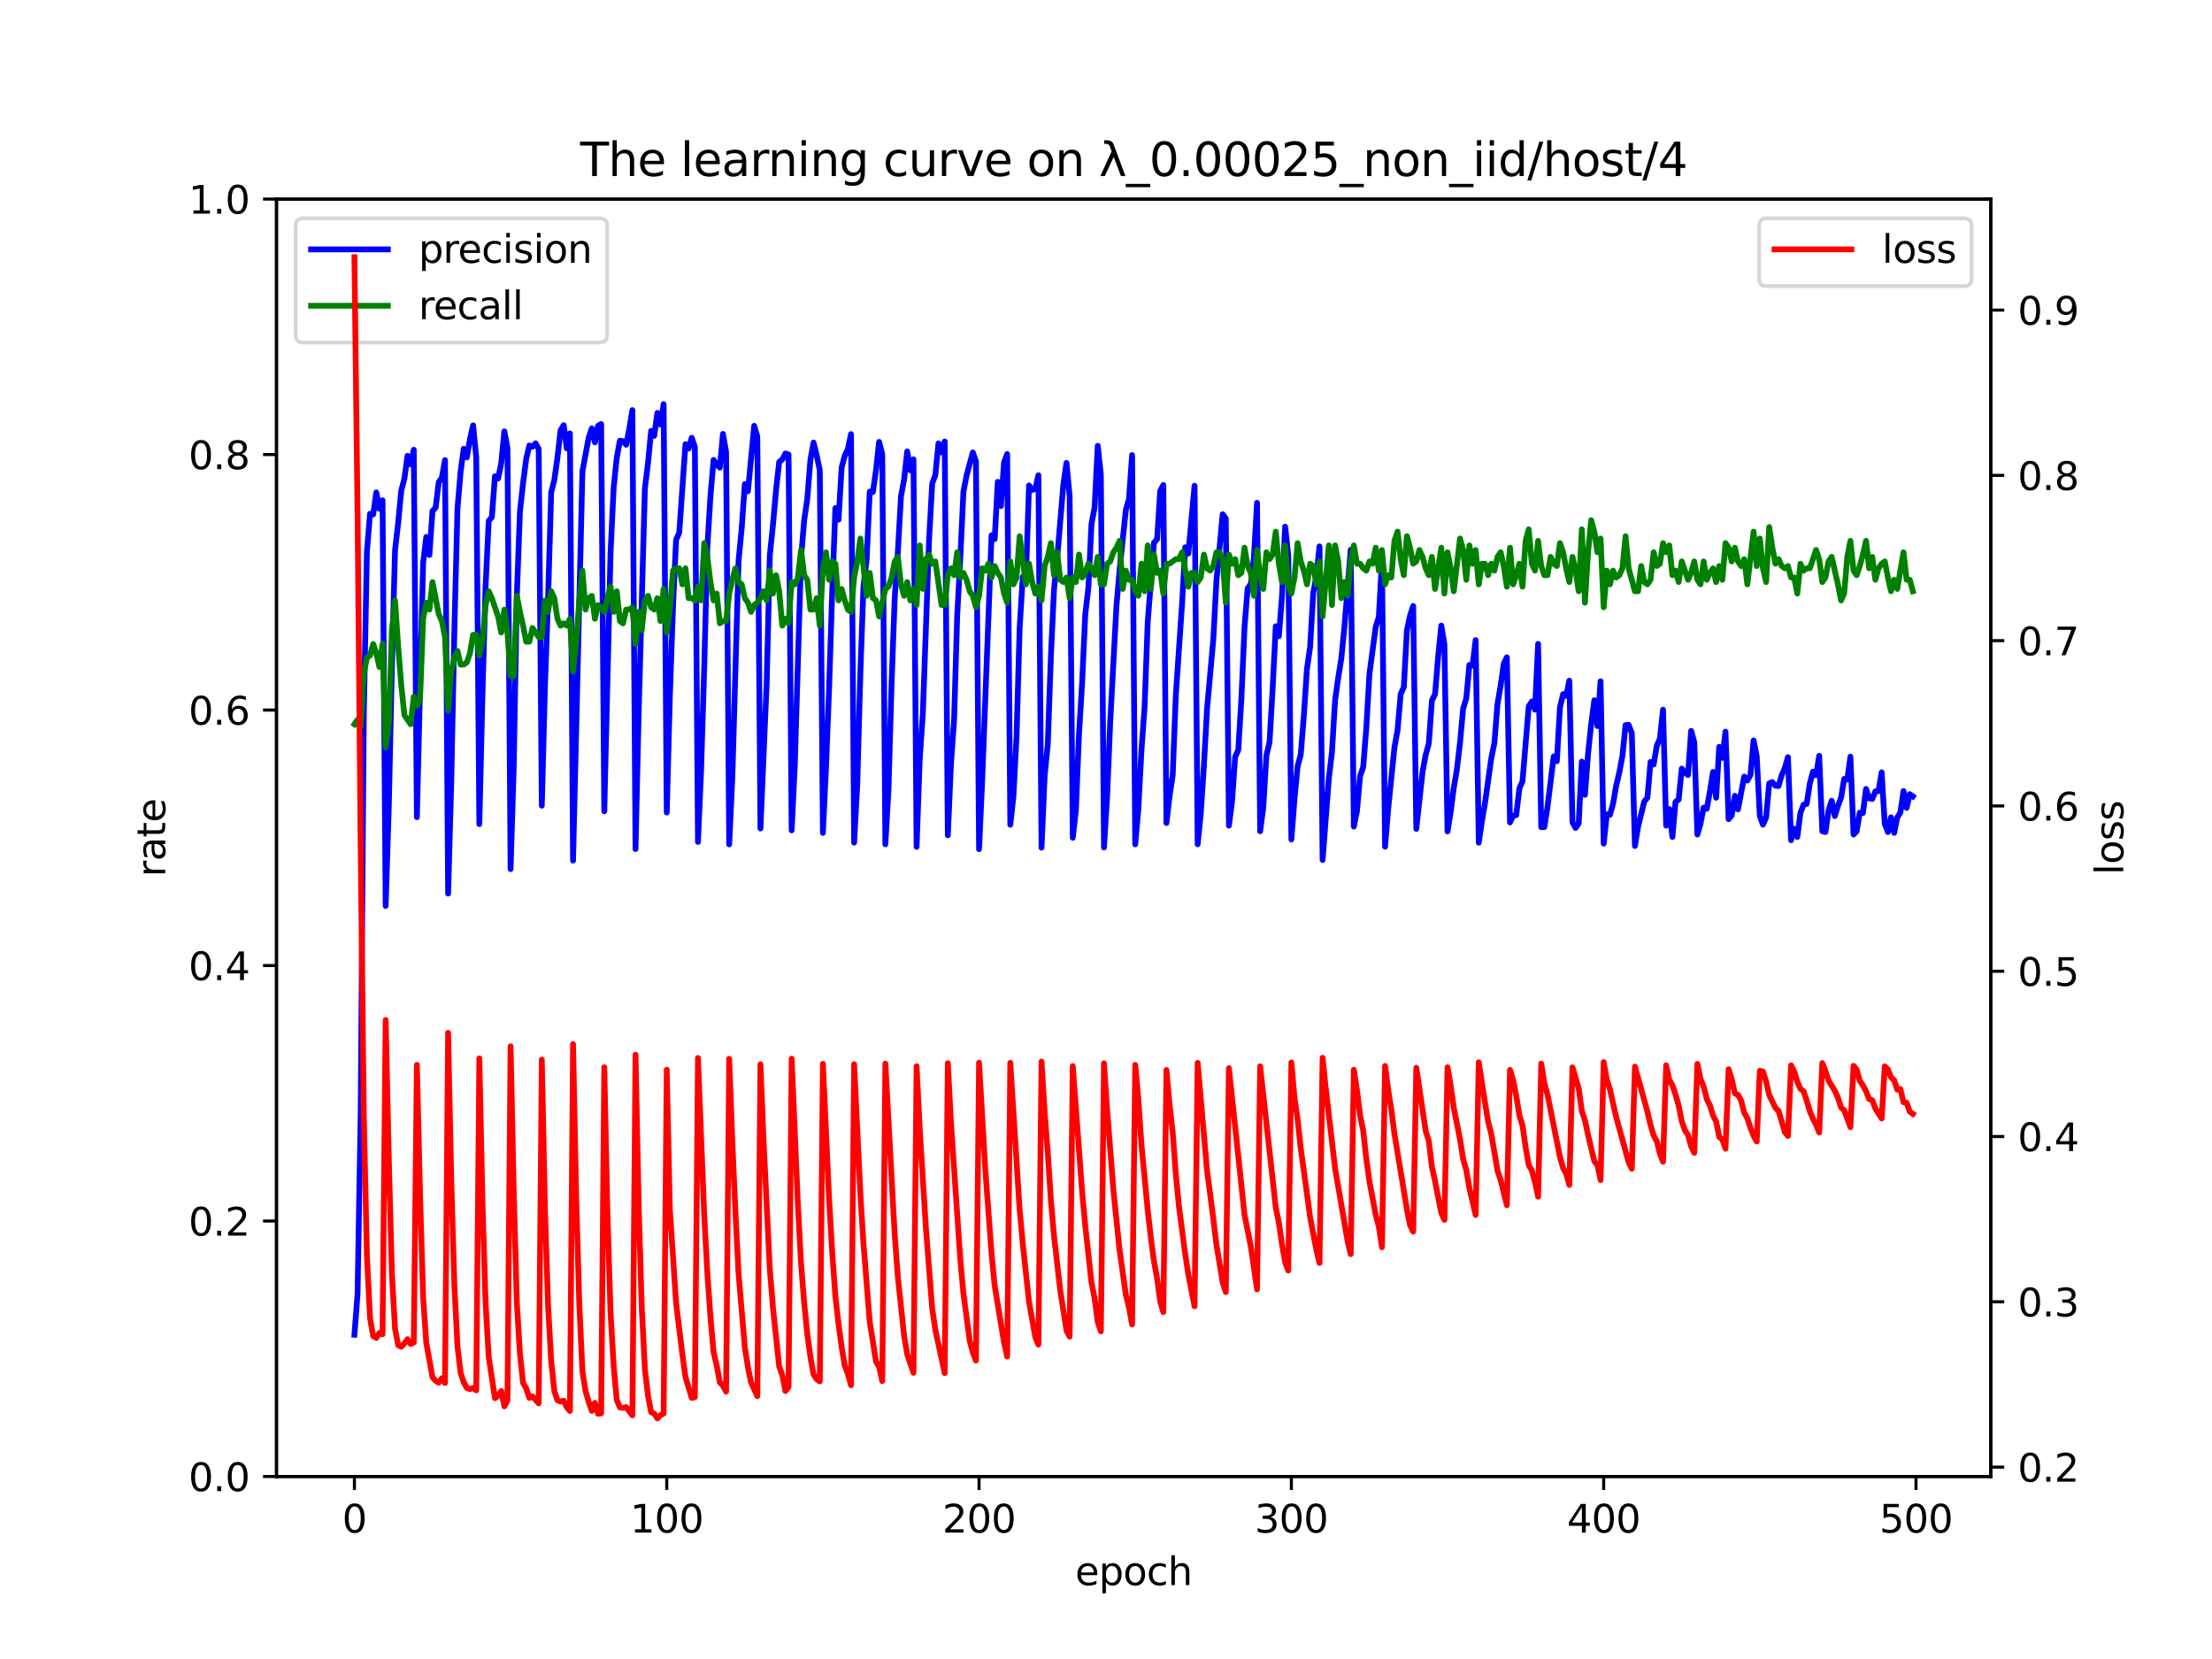 <?xml version="1.0" encoding="utf-8" standalone="no"?>
<!DOCTYPE svg PUBLIC "-//W3C//DTD SVG 1.1//EN"
  "http://www.w3.org/Graphics/SVG/1.1/DTD/svg11.dtd">
<svg xmlns:xlink="http://www.w3.org/1999/xlink" width="576pt" height="432pt" viewBox="0 0 576 432" xmlns="http://www.w3.org/2000/svg" version="1.1">
 <defs>
  <style type="text/css">*{stroke-linejoin: round; stroke-linecap: butt}</style>
 </defs>
 <g id="figure_1">
  <g id="patch_1">
   <path d="M 0 432 
L 576 432 
L 576 0 
L 0 0 
z
" style="fill: #ffffff"/>
  </g>
  <g id="axes_1">
   <g id="patch_2">
    <path d="M 72 384.48 
L 518.4 384.48 
L 518.4 51.84 
L 72 51.84 
z
" style="fill: #ffffff"/>
   </g>
   <g id="matplotlib.axis_1">
    <g id="xtick_1">
     <g id="line2d_1">
      <defs>
       <path id="mb868e73737" d="M 0 0 
L 0 3.5 
" style="stroke: #000000; stroke-width: 0.8"/>
      </defs>
      <g>
       <use xlink:href="#mb868e73737" x="92.291" y="384.48" style="stroke: #000000; stroke-width: 0.8"/>
      </g>
     </g>
     <g id="text_1">
      <!-- 0 -->
      <g transform="translate(89.11 399.078) scale(0.1 -0.1)">
       <defs>
        <path id="DejaVuSans-30" d="M 2034 4250 
Q 1547 4250 1301 3770 
Q 1056 3291 1056 2328 
Q 1056 1369 1301 889 
Q 1547 409 2034 409 
Q 2525 409 2770 889 
Q 3016 1369 3016 2328 
Q 3016 3291 2770 3770 
Q 2525 4250 2034 4250 
z
M 2034 4750 
Q 2819 4750 3233 4129 
Q 3647 3509 3647 2328 
Q 3647 1150 3233 529 
Q 2819 -91 2034 -91 
Q 1250 -91 836 529 
Q 422 1150 422 2328 
Q 422 3509 836 4129 
Q 1250 4750 2034 4750 
z
" transform="scale(0.016)"/>
       </defs>
       <use xlink:href="#DejaVuSans-30"/>
      </g>
     </g>
    </g>
    <g id="xtick_2">
     <g id="line2d_2">
      <g>
       <use xlink:href="#mb868e73737" x="173.617" y="384.48" style="stroke: #000000; stroke-width: 0.8"/>
      </g>
     </g>
     <g id="text_2">
      <!-- 100 -->
      <g transform="translate(164.073 399.078) scale(0.1 -0.1)">
       <defs>
        <path id="DejaVuSans-31" d="M 794 531 
L 1825 531 
L 1825 4091 
L 703 3866 
L 703 4441 
L 1819 4666 
L 2450 4666 
L 2450 531 
L 3481 531 
L 3481 0 
L 794 0 
L 794 531 
z
" transform="scale(0.016)"/>
       </defs>
       <use xlink:href="#DejaVuSans-31"/>
       <use xlink:href="#DejaVuSans-30" x="63.623"/>
       <use xlink:href="#DejaVuSans-30" x="127.246"/>
      </g>
     </g>
    </g>
    <g id="xtick_3">
     <g id="line2d_3">
      <g>
       <use xlink:href="#mb868e73737" x="254.943" y="384.48" style="stroke: #000000; stroke-width: 0.8"/>
      </g>
     </g>
     <g id="text_3">
      <!-- 200 -->
      <g transform="translate(245.4 399.078) scale(0.1 -0.1)">
       <defs>
        <path id="DejaVuSans-32" d="M 1228 531 
L 3431 531 
L 3431 0 
L 469 0 
L 469 531 
Q 828 903 1448 1529 
Q 2069 2156 2228 2338 
Q 2531 2678 2651 2914 
Q 2772 3150 2772 3378 
Q 2772 3750 2511 3984 
Q 2250 4219 1831 4219 
Q 1534 4219 1204 4116 
Q 875 4013 500 3803 
L 500 4441 
Q 881 4594 1212 4672 
Q 1544 4750 1819 4750 
Q 2544 4750 2975 4387 
Q 3406 4025 3406 3419 
Q 3406 3131 3298 2873 
Q 3191 2616 2906 2266 
Q 2828 2175 2409 1742 
Q 1991 1309 1228 531 
z
" transform="scale(0.016)"/>
       </defs>
       <use xlink:href="#DejaVuSans-32"/>
       <use xlink:href="#DejaVuSans-30" x="63.623"/>
       <use xlink:href="#DejaVuSans-30" x="127.246"/>
      </g>
     </g>
    </g>
    <g id="xtick_4">
     <g id="line2d_4">
      <g>
       <use xlink:href="#mb868e73737" x="336.27" y="384.48" style="stroke: #000000; stroke-width: 0.8"/>
      </g>
     </g>
     <g id="text_4">
      <!-- 300 -->
      <g transform="translate(326.726 399.078) scale(0.1 -0.1)">
       <defs>
        <path id="DejaVuSans-33" d="M 2597 2516 
Q 3050 2419 3304 2112 
Q 3559 1806 3559 1356 
Q 3559 666 3084 287 
Q 2609 -91 1734 -91 
Q 1441 -91 1130 -33 
Q 819 25 488 141 
L 488 750 
Q 750 597 1062 519 
Q 1375 441 1716 441 
Q 2309 441 2620 675 
Q 2931 909 2931 1356 
Q 2931 1769 2642 2001 
Q 2353 2234 1838 2234 
L 1294 2234 
L 1294 2753 
L 1863 2753 
Q 2328 2753 2575 2939 
Q 2822 3125 2822 3475 
Q 2822 3834 2567 4026 
Q 2313 4219 1838 4219 
Q 1578 4219 1281 4162 
Q 984 4106 628 3988 
L 628 4550 
Q 988 4650 1302 4700 
Q 1616 4750 1894 4750 
Q 2613 4750 3031 4423 
Q 3450 4097 3450 3541 
Q 3450 3153 3228 2886 
Q 3006 2619 2597 2516 
z
" transform="scale(0.016)"/>
       </defs>
       <use xlink:href="#DejaVuSans-33"/>
       <use xlink:href="#DejaVuSans-30" x="63.623"/>
       <use xlink:href="#DejaVuSans-30" x="127.246"/>
      </g>
     </g>
    </g>
    <g id="xtick_5">
     <g id="line2d_5">
      <g>
       <use xlink:href="#mb868e73737" x="417.596" y="384.48" style="stroke: #000000; stroke-width: 0.8"/>
      </g>
     </g>
     <g id="text_5">
      <!-- 400 -->
      <g transform="translate(408.052 399.078) scale(0.1 -0.1)">
       <defs>
        <path id="DejaVuSans-34" d="M 2419 4116 
L 825 1625 
L 2419 1625 
L 2419 4116 
z
M 2253 4666 
L 3047 4666 
L 3047 1625 
L 3713 1625 
L 3713 1100 
L 3047 1100 
L 3047 0 
L 2419 0 
L 2419 1100 
L 313 1100 
L 313 1709 
L 2253 4666 
z
" transform="scale(0.016)"/>
       </defs>
       <use xlink:href="#DejaVuSans-34"/>
       <use xlink:href="#DejaVuSans-30" x="63.623"/>
       <use xlink:href="#DejaVuSans-30" x="127.246"/>
      </g>
     </g>
    </g>
    <g id="xtick_6">
     <g id="line2d_6">
      <g>
       <use xlink:href="#mb868e73737" x="498.922" y="384.48" style="stroke: #000000; stroke-width: 0.8"/>
      </g>
     </g>
     <g id="text_6">
      <!-- 500 -->
      <g transform="translate(489.379 399.078) scale(0.1 -0.1)">
       <defs>
        <path id="DejaVuSans-35" d="M 691 4666 
L 3169 4666 
L 3169 4134 
L 1269 4134 
L 1269 2991 
Q 1406 3038 1543 3061 
Q 1681 3084 1819 3084 
Q 2600 3084 3056 2656 
Q 3513 2228 3513 1497 
Q 3513 744 3044 326 
Q 2575 -91 1722 -91 
Q 1428 -91 1123 -41 
Q 819 9 494 109 
L 494 744 
Q 775 591 1075 516 
Q 1375 441 1709 441 
Q 2250 441 2565 725 
Q 2881 1009 2881 1497 
Q 2881 1984 2565 2268 
Q 2250 2553 1709 2553 
Q 1456 2553 1204 2497 
Q 953 2441 691 2322 
L 691 4666 
z
" transform="scale(0.016)"/>
       </defs>
       <use xlink:href="#DejaVuSans-35"/>
       <use xlink:href="#DejaVuSans-30" x="63.623"/>
       <use xlink:href="#DejaVuSans-30" x="127.246"/>
      </g>
     </g>
    </g>
    <g id="text_7">
     <!-- epoch -->
     <g transform="translate(279.972 412.757) scale(0.1 -0.1)">
      <defs>
       <path id="DejaVuSans-65" d="M 3597 1894 
L 3597 1613 
L 953 1613 
Q 991 1019 1311 708 
Q 1631 397 2203 397 
Q 2534 397 2845 478 
Q 3156 559 3463 722 
L 3463 178 
Q 3153 47 2828 -22 
Q 2503 -91 2169 -91 
Q 1331 -91 842 396 
Q 353 884 353 1716 
Q 353 2575 817 3079 
Q 1281 3584 2069 3584 
Q 2775 3584 3186 3129 
Q 3597 2675 3597 1894 
z
M 3022 2063 
Q 3016 2534 2758 2815 
Q 2500 3097 2075 3097 
Q 1594 3097 1305 2825 
Q 1016 2553 972 2059 
L 3022 2063 
z
" transform="scale(0.016)"/>
       <path id="DejaVuSans-70" d="M 1159 525 
L 1159 -1331 
L 581 -1331 
L 581 3500 
L 1159 3500 
L 1159 2969 
Q 1341 3281 1617 3432 
Q 1894 3584 2278 3584 
Q 2916 3584 3314 3078 
Q 3713 2572 3713 1747 
Q 3713 922 3314 415 
Q 2916 -91 2278 -91 
Q 1894 -91 1617 61 
Q 1341 213 1159 525 
z
M 3116 1747 
Q 3116 2381 2855 2742 
Q 2594 3103 2138 3103 
Q 1681 3103 1420 2742 
Q 1159 2381 1159 1747 
Q 1159 1113 1420 752 
Q 1681 391 2138 391 
Q 2594 391 2855 752 
Q 3116 1113 3116 1747 
z
" transform="scale(0.016)"/>
       <path id="DejaVuSans-6f" d="M 1959 3097 
Q 1497 3097 1228 2736 
Q 959 2375 959 1747 
Q 959 1119 1226 758 
Q 1494 397 1959 397 
Q 2419 397 2687 759 
Q 2956 1122 2956 1747 
Q 2956 2369 2687 2733 
Q 2419 3097 1959 3097 
z
M 1959 3584 
Q 2709 3584 3137 3096 
Q 3566 2609 3566 1747 
Q 3566 888 3137 398 
Q 2709 -91 1959 -91 
Q 1206 -91 779 398 
Q 353 888 353 1747 
Q 353 2609 779 3096 
Q 1206 3584 1959 3584 
z
" transform="scale(0.016)"/>
       <path id="DejaVuSans-63" d="M 3122 3366 
L 3122 2828 
Q 2878 2963 2633 3030 
Q 2388 3097 2138 3097 
Q 1578 3097 1268 2742 
Q 959 2388 959 1747 
Q 959 1106 1268 751 
Q 1578 397 2138 397 
Q 2388 397 2633 464 
Q 2878 531 3122 666 
L 3122 134 
Q 2881 22 2623 -34 
Q 2366 -91 2075 -91 
Q 1284 -91 818 406 
Q 353 903 353 1747 
Q 353 2603 823 3093 
Q 1294 3584 2113 3584 
Q 2378 3584 2631 3529 
Q 2884 3475 3122 3366 
z
" transform="scale(0.016)"/>
       <path id="DejaVuSans-68" d="M 3513 2113 
L 3513 0 
L 2938 0 
L 2938 2094 
Q 2938 2591 2744 2837 
Q 2550 3084 2163 3084 
Q 1697 3084 1428 2787 
Q 1159 2491 1159 1978 
L 1159 0 
L 581 0 
L 581 4863 
L 1159 4863 
L 1159 2956 
Q 1366 3272 1645 3428 
Q 1925 3584 2291 3584 
Q 2894 3584 3203 3211 
Q 3513 2838 3513 2113 
z
" transform="scale(0.016)"/>
      </defs>
      <use xlink:href="#DejaVuSans-65"/>
      <use xlink:href="#DejaVuSans-70" x="61.523"/>
      <use xlink:href="#DejaVuSans-6f" x="125"/>
      <use xlink:href="#DejaVuSans-63" x="186.182"/>
      <use xlink:href="#DejaVuSans-68" x="241.162"/>
     </g>
    </g>
   </g>
   <g id="matplotlib.axis_2">
    <g id="ytick_1">
     <g id="line2d_7">
      <defs>
       <path id="m3ec5d44d5d" d="M 0 0 
L -3.5 0 
" style="stroke: #000000; stroke-width: 0.8"/>
      </defs>
      <g>
       <use xlink:href="#m3ec5d44d5d" x="72" y="384.48" style="stroke: #000000; stroke-width: 0.8"/>
      </g>
     </g>
     <g id="text_8">
      <!-- 0.0 -->
      <g transform="translate(49.097 388.279) scale(0.1 -0.1)">
       <defs>
        <path id="DejaVuSans-2e" d="M 684 794 
L 1344 794 
L 1344 0 
L 684 0 
L 684 794 
z
" transform="scale(0.016)"/>
       </defs>
       <use xlink:href="#DejaVuSans-30"/>
       <use xlink:href="#DejaVuSans-2e" x="63.623"/>
       <use xlink:href="#DejaVuSans-30" x="95.41"/>
      </g>
     </g>
    </g>
    <g id="ytick_2">
     <g id="line2d_8">
      <g>
       <use xlink:href="#m3ec5d44d5d" x="72" y="317.952" style="stroke: #000000; stroke-width: 0.8"/>
      </g>
     </g>
     <g id="text_9">
      <!-- 0.2 -->
      <g transform="translate(49.097 321.751) scale(0.1 -0.1)">
       <use xlink:href="#DejaVuSans-30"/>
       <use xlink:href="#DejaVuSans-2e" x="63.623"/>
       <use xlink:href="#DejaVuSans-32" x="95.41"/>
      </g>
     </g>
    </g>
    <g id="ytick_3">
     <g id="line2d_9">
      <g>
       <use xlink:href="#m3ec5d44d5d" x="72" y="251.424" style="stroke: #000000; stroke-width: 0.8"/>
      </g>
     </g>
     <g id="text_10">
      <!-- 0.4 -->
      <g transform="translate(49.097 255.223) scale(0.1 -0.1)">
       <use xlink:href="#DejaVuSans-30"/>
       <use xlink:href="#DejaVuSans-2e" x="63.623"/>
       <use xlink:href="#DejaVuSans-34" x="95.41"/>
      </g>
     </g>
    </g>
    <g id="ytick_4">
     <g id="line2d_10">
      <g>
       <use xlink:href="#m3ec5d44d5d" x="72" y="184.896" style="stroke: #000000; stroke-width: 0.8"/>
      </g>
     </g>
     <g id="text_11">
      <!-- 0.6 -->
      <g transform="translate(49.097 188.695) scale(0.1 -0.1)">
       <defs>
        <path id="DejaVuSans-36" d="M 2113 2584 
Q 1688 2584 1439 2293 
Q 1191 2003 1191 1497 
Q 1191 994 1439 701 
Q 1688 409 2113 409 
Q 2538 409 2786 701 
Q 3034 994 3034 1497 
Q 3034 2003 2786 2293 
Q 2538 2584 2113 2584 
z
M 3366 4563 
L 3366 3988 
Q 3128 4100 2886 4159 
Q 2644 4219 2406 4219 
Q 1781 4219 1451 3797 
Q 1122 3375 1075 2522 
Q 1259 2794 1537 2939 
Q 1816 3084 2150 3084 
Q 2853 3084 3261 2657 
Q 3669 2231 3669 1497 
Q 3669 778 3244 343 
Q 2819 -91 2113 -91 
Q 1303 -91 875 529 
Q 447 1150 447 2328 
Q 447 3434 972 4092 
Q 1497 4750 2381 4750 
Q 2619 4750 2861 4703 
Q 3103 4656 3366 4563 
z
" transform="scale(0.016)"/>
       </defs>
       <use xlink:href="#DejaVuSans-30"/>
       <use xlink:href="#DejaVuSans-2e" x="63.623"/>
       <use xlink:href="#DejaVuSans-36" x="95.41"/>
      </g>
     </g>
    </g>
    <g id="ytick_5">
     <g id="line2d_11">
      <g>
       <use xlink:href="#m3ec5d44d5d" x="72" y="118.368" style="stroke: #000000; stroke-width: 0.8"/>
      </g>
     </g>
     <g id="text_12">
      <!-- 0.8 -->
      <g transform="translate(49.097 122.167) scale(0.1 -0.1)">
       <defs>
        <path id="DejaVuSans-38" d="M 2034 2216 
Q 1584 2216 1326 1975 
Q 1069 1734 1069 1313 
Q 1069 891 1326 650 
Q 1584 409 2034 409 
Q 2484 409 2743 651 
Q 3003 894 3003 1313 
Q 3003 1734 2745 1975 
Q 2488 2216 2034 2216 
z
M 1403 2484 
Q 997 2584 770 2862 
Q 544 3141 544 3541 
Q 544 4100 942 4425 
Q 1341 4750 2034 4750 
Q 2731 4750 3128 4425 
Q 3525 4100 3525 3541 
Q 3525 3141 3298 2862 
Q 3072 2584 2669 2484 
Q 3125 2378 3379 2068 
Q 3634 1759 3634 1313 
Q 3634 634 3220 271 
Q 2806 -91 2034 -91 
Q 1263 -91 848 271 
Q 434 634 434 1313 
Q 434 1759 690 2068 
Q 947 2378 1403 2484 
z
M 1172 3481 
Q 1172 3119 1398 2916 
Q 1625 2713 2034 2713 
Q 2441 2713 2670 2916 
Q 2900 3119 2900 3481 
Q 2900 3844 2670 4047 
Q 2441 4250 2034 4250 
Q 1625 4250 1398 4047 
Q 1172 3844 1172 3481 
z
" transform="scale(0.016)"/>
       </defs>
       <use xlink:href="#DejaVuSans-30"/>
       <use xlink:href="#DejaVuSans-2e" x="63.623"/>
       <use xlink:href="#DejaVuSans-38" x="95.41"/>
      </g>
     </g>
    </g>
    <g id="ytick_6">
     <g id="line2d_12">
      <g>
       <use xlink:href="#m3ec5d44d5d" x="72" y="51.84" style="stroke: #000000; stroke-width: 0.8"/>
      </g>
     </g>
     <g id="text_13">
      <!-- 1.0 -->
      <g transform="translate(49.097 55.639) scale(0.1 -0.1)">
       <use xlink:href="#DejaVuSans-31"/>
       <use xlink:href="#DejaVuSans-2e" x="63.623"/>
       <use xlink:href="#DejaVuSans-30" x="95.41"/>
      </g>
     </g>
    </g>
    <g id="text_14">
     <!-- rate -->
     <g transform="translate(43.017 228.316) rotate(-90) scale(0.1 -0.1)">
      <defs>
       <path id="DejaVuSans-72" d="M 2631 2963 
Q 2534 3019 2420 3045 
Q 2306 3072 2169 3072 
Q 1681 3072 1420 2755 
Q 1159 2438 1159 1844 
L 1159 0 
L 581 0 
L 581 3500 
L 1159 3500 
L 1159 2956 
Q 1341 3275 1631 3429 
Q 1922 3584 2338 3584 
Q 2397 3584 2469 3576 
Q 2541 3569 2628 3553 
L 2631 2963 
z
" transform="scale(0.016)"/>
       <path id="DejaVuSans-61" d="M 2194 1759 
Q 1497 1759 1228 1600 
Q 959 1441 959 1056 
Q 959 750 1161 570 
Q 1363 391 1709 391 
Q 2188 391 2477 730 
Q 2766 1069 2766 1631 
L 2766 1759 
L 2194 1759 
z
M 3341 1997 
L 3341 0 
L 2766 0 
L 2766 531 
Q 2569 213 2275 61 
Q 1981 -91 1556 -91 
Q 1019 -91 701 211 
Q 384 513 384 1019 
Q 384 1609 779 1909 
Q 1175 2209 1959 2209 
L 2766 2209 
L 2766 2266 
Q 2766 2663 2505 2880 
Q 2244 3097 1772 3097 
Q 1472 3097 1187 3025 
Q 903 2953 641 2809 
L 641 3341 
Q 956 3463 1253 3523 
Q 1550 3584 1831 3584 
Q 2591 3584 2966 3190 
Q 3341 2797 3341 1997 
z
" transform="scale(0.016)"/>
       <path id="DejaVuSans-74" d="M 1172 4494 
L 1172 3500 
L 2356 3500 
L 2356 3053 
L 1172 3053 
L 1172 1153 
Q 1172 725 1289 603 
Q 1406 481 1766 481 
L 2356 481 
L 2356 0 
L 1766 0 
Q 1100 0 847 248 
Q 594 497 594 1153 
L 594 3053 
L 172 3053 
L 172 3500 
L 594 3500 
L 594 4494 
L 1172 4494 
z
" transform="scale(0.016)"/>
      </defs>
      <use xlink:href="#DejaVuSans-72"/>
      <use xlink:href="#DejaVuSans-61" x="41.113"/>
      <use xlink:href="#DejaVuSans-74" x="102.393"/>
      <use xlink:href="#DejaVuSans-65" x="141.602"/>
     </g>
    </g>
   </g>
   <g id="line2d_13">
    <path d="M 92.291 347.558 
L 93.104 337.022 
L 93.917 290.141 
L 94.731 186.143 
L 95.544 143.603 
L 96.357 133.774 
L 97.17 133.965 
L 97.984 128.219 
L 98.797 132.502 
L 99.61 130.273 
L 100.424 235.913 
L 101.237 210.189 
L 102.05 173.579 
L 102.863 143.363 
L 103.677 136.2 
L 104.49 127.744 
L 105.303 124.629 
L 106.116 118.69 
L 106.93 120.939 
L 107.743 117.11 
L 108.556 212.795 
L 110.183 146.607 
L 110.996 139.816 
L 111.809 144.522 
L 112.622 133.066 
L 113.436 132.201 
L 114.249 125.53 
L 115.062 124.365 
L 115.876 119.814 
L 116.689 232.702 
L 117.502 203.742 
L 118.315 164.16 
L 119.129 132.374 
L 119.942 122.803 
L 120.755 116.856 
L 121.568 119.116 
L 122.382 114.304 
L 123.195 110.761 
L 124.008 119.091 
L 124.821 214.601 
L 125.635 180.64 
L 126.448 152.548 
L 127.261 135.645 
L 128.074 134.674 
L 128.888 124.004 
L 129.701 124.605 
L 130.514 120.662 
L 131.328 112.32 
L 132.141 116.621 
L 132.954 226.317 
L 133.767 199.915 
L 134.581 155.155 
L 135.394 133.167 
L 136.207 125.76 
L 137.02 119.533 
L 137.834 116.008 
L 138.647 116.339 
L 139.46 115.444 
L 140.273 116.906 
L 141.087 209.808 
L 141.9 178.868 
L 142.713 156.055 
L 143.526 128.195 
L 144.34 125.007 
L 145.153 119.219 
L 145.966 112.053 
L 146.78 110.714 
L 147.593 116.781 
L 148.406 112.848 
L 149.219 224.1 
L 151.659 122.741 
L 153.286 113.989 
L 154.099 111.545 
L 154.912 115.2 
L 155.725 110.88 
L 156.539 110.414 
L 157.352 211.268 
L 158.978 144.137 
L 159.792 126.974 
L 160.605 119.193 
L 161.418 114.752 
L 162.232 114.889 
L 163.045 115.809 
L 163.858 111.73 
L 164.671 106.792 
L 165.485 221.086 
L 166.298 186.054 
L 167.924 127.256 
L 168.738 120.567 
L 169.551 112.189 
L 170.364 113.493 
L 171.177 107.521 
L 171.991 110.584 
L 172.804 105.236 
L 173.617 211.582 
L 174.43 181.349 
L 175.244 157.941 
L 176.057 140.544 
L 176.87 138.724 
L 178.497 115.653 
L 179.31 116.831 
L 180.123 113.989 
L 180.937 116.403 
L 181.75 219.225 
L 182.563 200.589 
L 183.376 173.929 
L 184.19 142.395 
L 185.003 129.107 
L 185.816 119.754 
L 186.629 120.969 
L 187.443 121.758 
L 188.256 112.982 
L 189.069 117.653 
L 189.882 219.87 
L 190.696 202.575 
L 192.322 146.006 
L 193.136 137.539 
L 193.949 126.06 
L 194.762 127.93 
L 196.389 110.88 
L 197.202 113.677 
L 198.015 215.737 
L 199.642 177.865 
L 200.455 144.712 
L 201.268 136.769 
L 202.081 127.648 
L 202.895 120.284 
L 203.708 119.653 
L 204.521 118.083 
L 205.334 118.368 
L 206.148 216.219 
L 206.961 199.363 
L 208.588 145.358 
L 209.401 135.475 
L 210.214 129.955 
L 211.027 119.769 
L 211.841 115.234 
L 212.654 118.507 
L 213.467 122.464 
L 214.28 216.89 
L 215.094 199.833 
L 215.907 179.01 
L 216.72 153.657 
L 217.533 132.307 
L 218.347 135.326 
L 219.16 121.762 
L 219.973 118.646 
L 220.786 116.953 
L 221.6 113.04 
L 222.413 219.423 
L 223.226 204.394 
L 224.039 175.173 
L 224.853 152.569 
L 225.666 145.725 
L 226.479 128.002 
L 227.293 128.14 
L 228.106 122.483 
L 228.919 115.063 
L 229.732 118.228 
L 230.546 219.861 
L 231.359 205.473 
L 232.172 177.832 
L 232.985 155.647 
L 233.799 143.706 
L 234.612 129.259 
L 235.425 124.859 
L 236.238 117.547 
L 237.052 122.483 
L 237.865 119.6 
L 238.678 220.533 
L 239.491 197.686 
L 240.305 185.82 
L 241.931 140.463 
L 242.745 125.904 
L 243.558 123.727 
L 244.371 115.463 
L 245.184 117.807 
L 245.998 114.964 
L 246.811 217.523 
L 247.624 198.951 
L 248.437 187.601 
L 249.251 160.31 
L 250.064 145.223 
L 250.877 128.002 
L 251.69 123.834 
L 253.317 117.812 
L 254.13 120.181 
L 254.943 221.138 
L 255.757 203.29 
L 257.383 160.847 
L 258.197 139.377 
L 259.01 140.38 
L 259.823 125.468 
L 260.636 131.777 
L 261.45 120.426 
L 262.263 118.228 
L 263.076 214.757 
L 263.889 207.466 
L 264.703 191.873 
L 265.516 163.439 
L 266.329 150.226 
L 267.142 150.489 
L 267.956 126.408 
L 268.769 127.59 
L 269.582 127.319 
L 270.395 123.744 
L 271.209 220.732 
L 272.022 202.079 
L 272.835 193.925 
L 273.649 170.94 
L 274.462 153.513 
L 275.275 145.525 
L 276.902 126.055 
L 277.715 120.523 
L 278.528 129.167 
L 279.341 218.16 
L 280.155 211.045 
L 280.968 191.241 
L 281.781 177.832 
L 282.594 160.062 
L 283.408 153.028 
L 284.221 136.409 
L 285.034 132.11 
L 285.847 116.092 
L 286.661 123.599 
L 287.474 220.686 
L 288.287 207.487 
L 289.101 187.853 
L 290.727 157.68 
L 291.54 148.45 
L 293.167 132.77 
L 293.98 129.955 
L 294.793 118.504 
L 295.607 219.866 
L 296.42 210.693 
L 297.233 195.35 
L 298.046 184.169 
L 298.86 161.989 
L 300.486 141.35 
L 301.299 140.42 
L 302.113 127.853 
L 302.926 126.282 
L 303.739 214.312 
L 304.553 207.25 
L 305.366 201.917 
L 306.179 181.03 
L 307.806 157.27 
L 308.619 142.504 
L 309.432 144.137 
L 311.059 126.488 
L 311.872 219.849 
L 312.685 211.772 
L 313.498 199.27 
L 314.312 184.593 
L 315.938 166.562 
L 316.751 151.343 
L 318.378 133.904 
L 319.191 135 
L 320.005 214.998 
L 320.818 208.662 
L 321.631 197.077 
L 322.444 195.294 
L 323.258 181.914 
L 324.071 163.266 
L 324.884 153.205 
L 325.697 152.104 
L 326.511 145.278 
L 327.324 130.92 
L 328.137 216.45 
L 328.95 210.283 
L 329.764 196.729 
L 330.577 193.308 
L 331.39 179.386 
L 332.203 163.078 
L 333.017 165.652 
L 333.83 155.276 
L 334.643 137.132 
L 335.457 144.583 
L 336.27 218.591 
L 337.083 208.032 
L 337.896 199.529 
L 338.71 196.487 
L 339.523 186.301 
L 340.336 174.078 
L 341.149 168.508 
L 341.963 154.414 
L 342.776 150.065 
L 343.589 142.284 
L 344.402 223.939 
L 346.029 202.714 
L 346.842 195.819 
L 347.655 182.307 
L 348.469 176.45 
L 349.282 171.435 
L 350.095 163.098 
L 351.722 143.165 
L 352.535 215.242 
L 353.348 211.194 
L 354.162 202.124 
L 354.975 199.732 
L 355.788 189.535 
L 356.601 175.467 
L 358.228 163.266 
L 359.041 160.642 
L 359.854 146.206 
L 360.668 220.479 
L 361.481 210.64 
L 363.107 194.666 
L 363.921 190.086 
L 364.734 180.719 
L 365.547 178.934 
L 366.361 164.153 
L 367.174 160.322 
L 367.987 157.784 
L 368.8 215.835 
L 370.427 201.002 
L 371.24 196.569 
L 372.053 193.637 
L 372.867 182.376 
L 373.68 180.791 
L 374.493 170.987 
L 375.306 162.902 
L 376.12 167.786 
L 376.933 216.493 
L 377.746 211.385 
L 378.559 205.152 
L 379.373 200.348 
L 380.186 193.399 
L 380.999 184.5 
L 381.812 181.891 
L 382.626 173.131 
L 383.439 173.331 
L 384.252 166.674 
L 385.066 219.433 
L 385.879 213.873 
L 386.692 209.128 
L 388.319 197.487 
L 389.132 193.502 
L 389.945 183.29 
L 390.758 178.56 
L 391.572 172.848 
L 392.385 171.151 
L 393.198 214.165 
L 394.011 212.41 
L 394.825 212.243 
L 395.638 205.332 
L 396.451 203.464 
L 398.078 183.925 
L 398.891 182.665 
L 399.704 184.795 
L 400.518 167.679 
L 401.331 215.392 
L 402.144 215.363 
L 402.957 210.177 
L 404.584 196.958 
L 405.397 198.22 
L 406.21 184.207 
L 407.024 180.751 
L 407.837 181.2 
L 408.65 177.244 
L 409.463 214.124 
L 410.277 215.595 
L 411.09 214.415 
L 411.903 198.328 
L 412.716 206.979 
L 413.53 196.202 
L 414.343 188.561 
L 415.156 182.345 
L 415.97 189.066 
L 416.783 177.403 
L 417.596 219.682 
L 418.409 212.048 
L 419.223 212.18 
L 420.036 209.29 
L 420.849 204.625 
L 421.662 201.131 
L 422.476 196.837 
L 423.289 188.809 
L 424.102 188.751 
L 424.915 190.935 
L 425.729 220.287 
L 426.542 215.311 
L 428.168 208.695 
L 428.982 207.708 
L 429.795 198.411 
L 430.608 199.067 
L 431.422 194.195 
L 432.235 192.331 
L 433.048 184.798 
L 433.861 215.006 
L 434.675 210.668 
L 435.488 217.948 
L 436.301 208.821 
L 437.114 208.217 
L 437.928 200.142 
L 438.741 201.226 
L 439.554 201.808 
L 440.367 190.317 
L 441.181 193.236 
L 441.994 217.305 
L 442.807 214.445 
L 443.62 210.302 
L 444.434 210.6 
L 445.247 206.167 
L 446.06 201.018 
L 446.874 207.737 
L 447.687 194.468 
L 448.5 197.34 
L 449.313 190.519 
L 450.127 213.299 
L 450.94 212.336 
L 451.753 207.218 
L 452.566 210.758 
L 454.193 202.212 
L 455.006 203.252 
L 455.819 201.756 
L 456.633 192.805 
L 457.446 196.898 
L 458.259 212.483 
L 459.072 214.731 
L 459.886 212.88 
L 460.699 203.991 
L 461.512 203.649 
L 462.326 204.601 
L 463.139 204.675 
L 463.952 201.827 
L 464.765 199.991 
L 465.579 197.164 
L 466.392 218.794 
L 467.205 215.793 
L 468.018 217.944 
L 468.832 211.646 
L 469.645 209.523 
L 470.458 209.313 
L 471.271 204.034 
L 472.085 200.954 
L 472.898 201.89 
L 473.711 196.813 
L 474.524 216.436 
L 475.338 216.662 
L 476.151 210.985 
L 476.964 208.506 
L 477.778 212.5 
L 478.591 209.855 
L 479.404 207.751 
L 480.217 202.826 
L 481.031 202.999 
L 481.844 197.025 
L 482.657 217.314 
L 483.47 216.45 
L 484.284 211.629 
L 485.097 211.713 
L 485.91 205.434 
L 486.723 207.904 
L 487.537 208.04 
L 488.35 206.068 
L 489.163 205.99 
L 489.976 201.113 
L 490.79 214.54 
L 491.603 216.662 
L 492.416 212.824 
L 493.23 216.874 
L 494.043 212.838 
L 494.856 211.595 
L 495.669 205.979 
L 496.483 210.367 
L 497.296 206.799 
L 498.109 207.378 
L 498.109 207.378 
" clip-path="url(#p89a96d8bf2)" style="fill: none; stroke: #0000ff; stroke-width: 1.5; stroke-linecap: square"/>
   </g>
   <g id="line2d_14">
    <path d="M 92.291 188.599 
L 93.104 187.404 
L 93.917 189.196 
L 94.731 175.46 
L 95.544 171.28 
L 96.357 170.683 
L 97.17 167.697 
L 97.984 170.085 
L 98.797 173.669 
L 99.61 167.697 
L 100.424 194.571 
L 101.237 188.599 
L 102.05 164.113 
L 102.863 156.35 
L 103.677 168.294 
L 104.49 178.446 
L 105.303 186.21 
L 106.93 188.599 
L 107.743 181.432 
L 108.556 183.821 
L 109.369 182.029 
L 110.183 161.127 
L 110.996 156.947 
L 111.809 158.739 
L 112.622 151.572 
L 114.249 159.933 
L 115.062 161.725 
L 115.876 165.905 
L 116.689 185.015 
L 117.502 174.863 
L 118.315 171.28 
L 119.129 169.488 
L 119.942 173.071 
L 120.755 173.071 
L 121.568 172.474 
L 122.382 170.085 
L 123.195 165.308 
L 124.008 165.308 
L 124.821 170.683 
L 125.635 167.099 
L 126.448 157.544 
L 127.261 153.961 
L 128.074 155.753 
L 129.701 160.53 
L 130.514 164.711 
L 131.328 158.739 
L 132.141 164.711 
L 132.954 176.057 
L 133.767 176.057 
L 134.581 155.155 
L 135.394 159.336 
L 136.207 162.919 
L 137.02 167.099 
L 137.834 167.099 
L 138.647 163.516 
L 140.273 165.905 
L 141.087 165.905 
L 141.9 156.35 
L 142.713 159.336 
L 143.526 153.961 
L 144.34 155.753 
L 145.153 161.127 
L 145.966 162.919 
L 146.78 162.322 
L 147.593 162.919 
L 148.406 161.127 
L 149.219 174.863 
L 150.033 167.099 
L 150.846 156.35 
L 151.659 148.586 
L 152.472 158.739 
L 153.286 155.753 
L 154.099 155.155 
L 154.912 161.127 
L 155.725 157.544 
L 156.539 158.141 
L 157.352 159.336 
L 158.165 155.753 
L 158.978 152.767 
L 159.792 159.336 
L 160.605 153.961 
L 161.418 161.725 
L 162.232 162.322 
L 163.045 158.739 
L 163.858 158.739 
L 164.671 158.141 
L 165.485 167.697 
L 166.298 159.336 
L 167.111 164.113 
L 167.924 156.35 
L 168.738 155.155 
L 169.551 158.141 
L 170.364 158.739 
L 171.177 155.753 
L 171.991 161.725 
L 172.804 153.364 
L 173.617 164.711 
L 174.43 158.739 
L 175.244 148.586 
L 176.057 147.989 
L 176.87 147.989 
L 177.684 152.169 
L 178.497 147.989 
L 179.31 155.753 
L 180.123 155.753 
L 180.937 156.35 
L 181.75 152.767 
L 182.563 156.35 
L 183.376 141.42 
L 184.19 145.003 
L 185.003 151.572 
L 185.816 156.35 
L 186.629 154.558 
L 187.443 162.322 
L 188.256 161.725 
L 189.069 161.725 
L 189.882 154.558 
L 190.696 150.975 
L 191.509 147.989 
L 192.322 151.572 
L 193.136 152.169 
L 193.949 155.753 
L 194.762 156.947 
L 195.575 159.336 
L 196.389 157.544 
L 197.202 156.947 
L 198.015 155.753 
L 198.828 153.961 
L 199.642 156.35 
L 200.455 148.586 
L 201.268 154.558 
L 202.081 149.781 
L 202.895 153.961 
L 203.708 162.919 
L 204.521 161.127 
L 205.334 162.322 
L 206.148 151.572 
L 206.961 152.169 
L 207.774 150.378 
L 208.588 143.211 
L 209.401 149.781 
L 210.214 150.975 
L 211.027 158.739 
L 211.841 158.739 
L 212.654 155.753 
L 213.467 162.919 
L 214.28 147.989 
L 215.094 143.809 
L 215.907 150.975 
L 216.72 146.197 
L 217.533 146.795 
L 218.347 156.35 
L 219.16 153.364 
L 219.973 156.35 
L 220.786 158.739 
L 221.6 159.336 
L 222.413 150.378 
L 223.226 146.197 
L 224.039 140.225 
L 225.666 155.155 
L 226.479 149.183 
L 227.293 155.753 
L 228.106 156.35 
L 228.919 160.53 
L 230.546 153.364 
L 231.359 152.767 
L 232.172 150.378 
L 232.985 146.197 
L 233.799 145.003 
L 234.612 152.169 
L 235.425 155.155 
L 236.238 151.572 
L 237.052 156.35 
L 237.865 153.364 
L 238.678 157.544 
L 239.491 142.017 
L 240.305 153.364 
L 241.118 145.6 
L 241.931 144.406 
L 242.745 146.795 
L 243.558 146.197 
L 245.184 157.544 
L 245.998 157.544 
L 246.811 149.781 
L 247.624 147.989 
L 248.437 149.781 
L 249.251 143.809 
L 250.064 150.378 
L 250.877 149.183 
L 251.69 150.975 
L 252.504 153.961 
L 253.317 155.155 
L 254.13 158.141 
L 254.943 155.155 
L 255.757 147.989 
L 256.57 148.586 
L 257.383 146.795 
L 258.197 150.378 
L 259.01 147.392 
L 259.823 149.183 
L 260.636 150.378 
L 261.45 154.558 
L 262.263 156.947 
L 263.076 146.197 
L 263.889 152.169 
L 264.703 150.378 
L 265.516 139.628 
L 267.142 152.169 
L 267.956 146.795 
L 268.769 151.572 
L 269.582 154.558 
L 270.395 152.767 
L 271.209 156.35 
L 272.022 147.392 
L 272.835 145.003 
L 273.649 141.42 
L 274.462 149.781 
L 275.275 143.809 
L 276.088 150.975 
L 276.902 151.572 
L 277.715 150.378 
L 278.528 155.753 
L 279.341 150.378 
L 280.155 151.572 
L 280.968 144.406 
L 281.781 150.378 
L 282.594 149.183 
L 283.408 146.795 
L 284.221 147.989 
L 285.034 149.781 
L 285.847 145.003 
L 286.661 152.169 
L 287.474 152.169 
L 288.287 146.795 
L 289.101 146.197 
L 289.914 143.809 
L 290.727 142.614 
L 291.54 140.823 
L 292.354 153.364 
L 293.167 148.586 
L 293.98 150.975 
L 294.793 150.975 
L 295.607 153.961 
L 296.42 155.155 
L 297.233 146.795 
L 298.046 153.961 
L 298.86 142.017 
L 299.673 153.364 
L 300.486 144.406 
L 301.299 149.183 
L 302.113 148.586 
L 302.926 154.558 
L 303.739 146.795 
L 304.553 146.795 
L 306.179 145.6 
L 306.992 145.6 
L 307.806 143.809 
L 309.432 152.767 
L 310.245 149.183 
L 311.059 149.183 
L 311.872 151.572 
L 312.685 150.378 
L 313.498 144.406 
L 314.312 147.989 
L 315.125 148.586 
L 315.938 147.392 
L 316.751 143.809 
L 317.565 143.809 
L 318.378 145.6 
L 319.191 156.947 
L 320.005 144.406 
L 320.818 146.795 
L 321.631 145.6 
L 322.444 149.781 
L 323.258 149.183 
L 324.071 142.614 
L 324.884 147.392 
L 325.697 149.183 
L 326.511 155.155 
L 327.324 143.211 
L 328.137 149.781 
L 328.95 153.364 
L 329.764 143.809 
L 330.577 145.6 
L 331.39 144.406 
L 332.203 138.434 
L 333.017 146.795 
L 333.83 151.572 
L 334.643 142.017 
L 335.457 152.767 
L 336.27 154.558 
L 337.083 150.378 
L 337.896 141.42 
L 338.71 146.197 
L 339.523 148.586 
L 340.336 152.169 
L 341.149 146.795 
L 341.963 147.392 
L 342.776 152.169 
L 343.589 146.197 
L 344.402 160.53 
L 346.029 142.017 
L 346.842 157.544 
L 347.655 142.017 
L 348.469 146.197 
L 349.282 155.753 
L 350.095 151.572 
L 350.909 155.155 
L 351.722 146.197 
L 352.535 142.017 
L 353.348 146.795 
L 354.162 146.795 
L 354.975 147.989 
L 355.788 148.586 
L 356.601 146.197 
L 357.415 146.795 
L 358.228 142.614 
L 359.041 148.586 
L 359.854 143.211 
L 360.668 152.169 
L 361.481 149.781 
L 362.294 150.378 
L 363.107 140.823 
L 363.921 138.434 
L 364.734 145.6 
L 365.547 149.781 
L 366.361 139.628 
L 367.174 142.614 
L 367.987 146.795 
L 368.8 146.197 
L 369.614 143.211 
L 370.427 145.003 
L 371.24 147.989 
L 372.053 149.781 
L 372.867 145.003 
L 373.68 153.364 
L 375.306 142.614 
L 376.12 154.558 
L 376.933 143.809 
L 377.746 147.989 
L 378.559 153.961 
L 380.186 140.225 
L 380.999 143.211 
L 381.812 150.975 
L 382.626 142.017 
L 383.439 146.795 
L 384.252 143.211 
L 385.066 152.169 
L 385.879 146.795 
L 386.692 146.795 
L 387.505 149.781 
L 388.319 146.795 
L 389.132 148.586 
L 389.945 145.003 
L 390.758 143.809 
L 391.572 147.392 
L 392.385 152.767 
L 393.198 142.614 
L 394.011 152.169 
L 394.825 149.781 
L 395.638 146.795 
L 396.451 152.767 
L 397.264 140.823 
L 398.078 137.837 
L 398.891 146.795 
L 399.704 148.586 
L 400.518 140.823 
L 401.331 147.392 
L 402.144 149.781 
L 402.957 149.781 
L 403.771 145.003 
L 404.584 146.795 
L 405.397 147.392 
L 406.21 141.42 
L 407.024 143.809 
L 407.837 147.989 
L 408.65 151.572 
L 409.463 145.003 
L 410.277 148.586 
L 411.09 153.961 
L 411.903 137.837 
L 412.716 156.947 
L 413.53 143.809 
L 414.343 135.448 
L 415.156 138.434 
L 415.97 143.809 
L 416.783 140.225 
L 417.596 158.141 
L 418.409 148.586 
L 419.223 152.169 
L 420.036 148.586 
L 420.849 150.378 
L 421.662 149.781 
L 422.476 147.989 
L 423.289 139.628 
L 424.102 147.989 
L 425.729 153.961 
L 426.542 153.961 
L 427.355 147.392 
L 428.168 151.572 
L 428.982 152.169 
L 429.795 150.975 
L 430.608 143.809 
L 431.422 147.392 
L 432.235 146.795 
L 433.048 141.42 
L 433.861 143.809 
L 434.675 142.017 
L 435.488 149.781 
L 436.301 148.586 
L 437.114 151.572 
L 437.928 146.197 
L 439.554 150.975 
L 440.367 149.183 
L 441.181 146.197 
L 441.994 150.975 
L 442.807 152.169 
L 443.62 146.197 
L 444.434 150.975 
L 445.247 149.183 
L 446.06 147.989 
L 446.874 151.572 
L 447.687 147.392 
L 448.5 150.975 
L 449.313 141.42 
L 450.127 142.614 
L 450.94 146.197 
L 451.753 142.614 
L 452.566 146.197 
L 453.38 147.392 
L 454.193 145.6 
L 455.006 152.169 
L 456.633 138.434 
L 457.446 147.392 
L 458.259 140.225 
L 459.072 147.989 
L 459.886 151.572 
L 460.699 137.24 
L 461.512 142.614 
L 462.326 146.795 
L 463.139 145.6 
L 463.952 147.392 
L 464.765 147.989 
L 465.579 147.392 
L 466.392 150.378 
L 467.205 150.378 
L 468.018 154.558 
L 468.832 146.795 
L 469.645 148.586 
L 470.458 147.989 
L 471.271 147.989 
L 472.898 143.211 
L 473.711 145.6 
L 474.524 151.572 
L 475.338 150.378 
L 476.151 146.197 
L 476.964 145.003 
L 478.591 152.169 
L 479.404 156.35 
L 480.217 154.558 
L 481.031 145.003 
L 481.844 140.823 
L 482.657 148.586 
L 483.47 149.781 
L 484.284 147.392 
L 485.097 144.406 
L 485.91 140.823 
L 486.723 147.989 
L 487.537 145.003 
L 488.35 150.975 
L 489.163 147.989 
L 489.976 146.795 
L 490.79 146.197 
L 491.603 150.378 
L 492.416 153.961 
L 493.23 150.975 
L 494.043 153.364 
L 495.669 143.809 
L 496.483 150.975 
L 497.296 150.975 
L 498.109 153.961 
L 498.109 153.961 
" clip-path="url(#p89a96d8bf2)" style="fill: none; stroke: #008000; stroke-width: 1.5; stroke-linecap: square"/>
   </g>
   <g id="patch_3">
    <path d="M 72 384.48 
L 72 51.84 
" style="fill: none; stroke: #000000; stroke-width: 0.8; stroke-linejoin: miter; stroke-linecap: square"/>
   </g>
   <g id="patch_4">
    <path d="M 518.4 384.48 
L 518.4 51.84 
" style="fill: none; stroke: #000000; stroke-width: 0.8; stroke-linejoin: miter; stroke-linecap: square"/>
   </g>
   <g id="patch_5">
    <path d="M 72 384.48 
L 518.4 384.48 
" style="fill: none; stroke: #000000; stroke-width: 0.8; stroke-linejoin: miter; stroke-linecap: square"/>
   </g>
   <g id="patch_6">
    <path d="M 72 51.84 
L 518.4 51.84 
" style="fill: none; stroke: #000000; stroke-width: 0.8; stroke-linejoin: miter; stroke-linecap: square"/>
   </g>
   <g id="legend_1">
    <g id="patch_7">
     <path d="M 79 89.196 
L 156.108 89.196 
Q 158.108 89.196 158.108 87.196 
L 158.108 58.84 
Q 158.108 56.84 156.108 56.84 
L 79 56.84 
Q 77 56.84 77 58.84 
L 77 87.196 
Q 77 89.196 79 89.196 
z
" style="fill: #ffffff; opacity: 0.8; stroke: #cccccc; stroke-linejoin: miter"/>
    </g>
    <g id="line2d_15">
     <path d="M 81 64.938 
L 91 64.938 
L 101 64.938 
" style="fill: none; stroke: #0000ff; stroke-width: 1.5; stroke-linecap: square"/>
    </g>
    <g id="text_15">
     <!-- precision -->
     <g transform="translate(109 68.438) scale(0.1 -0.1)">
      <defs>
       <path id="DejaVuSans-69" d="M 603 3500 
L 1178 3500 
L 1178 0 
L 603 0 
L 603 3500 
z
M 603 4863 
L 1178 4863 
L 1178 4134 
L 603 4134 
L 603 4863 
z
" transform="scale(0.016)"/>
       <path id="DejaVuSans-73" d="M 2834 3397 
L 2834 2853 
Q 2591 2978 2328 3040 
Q 2066 3103 1784 3103 
Q 1356 3103 1142 2972 
Q 928 2841 928 2578 
Q 928 2378 1081 2264 
Q 1234 2150 1697 2047 
L 1894 2003 
Q 2506 1872 2764 1633 
Q 3022 1394 3022 966 
Q 3022 478 2636 193 
Q 2250 -91 1575 -91 
Q 1294 -91 989 -36 
Q 684 19 347 128 
L 347 722 
Q 666 556 975 473 
Q 1284 391 1588 391 
Q 1994 391 2212 530 
Q 2431 669 2431 922 
Q 2431 1156 2273 1281 
Q 2116 1406 1581 1522 
L 1381 1569 
Q 847 1681 609 1914 
Q 372 2147 372 2553 
Q 372 3047 722 3315 
Q 1072 3584 1716 3584 
Q 2034 3584 2315 3537 
Q 2597 3491 2834 3397 
z
" transform="scale(0.016)"/>
       <path id="DejaVuSans-6e" d="M 3513 2113 
L 3513 0 
L 2938 0 
L 2938 2094 
Q 2938 2591 2744 2837 
Q 2550 3084 2163 3084 
Q 1697 3084 1428 2787 
Q 1159 2491 1159 1978 
L 1159 0 
L 581 0 
L 581 3500 
L 1159 3500 
L 1159 2956 
Q 1366 3272 1645 3428 
Q 1925 3584 2291 3584 
Q 2894 3584 3203 3211 
Q 3513 2838 3513 2113 
z
" transform="scale(0.016)"/>
      </defs>
      <use xlink:href="#DejaVuSans-70"/>
      <use xlink:href="#DejaVuSans-72" x="63.477"/>
      <use xlink:href="#DejaVuSans-65" x="102.34"/>
      <use xlink:href="#DejaVuSans-63" x="163.863"/>
      <use xlink:href="#DejaVuSans-69" x="218.844"/>
      <use xlink:href="#DejaVuSans-73" x="246.627"/>
      <use xlink:href="#DejaVuSans-69" x="298.727"/>
      <use xlink:href="#DejaVuSans-6f" x="326.51"/>
      <use xlink:href="#DejaVuSans-6e" x="387.691"/>
     </g>
    </g>
    <g id="line2d_16">
     <path d="M 81 79.617 
L 91 79.617 
L 101 79.617 
" style="fill: none; stroke: #008000; stroke-width: 1.5; stroke-linecap: square"/>
    </g>
    <g id="text_16">
     <!-- recall -->
     <g transform="translate(109 83.117) scale(0.1 -0.1)">
      <defs>
       <path id="DejaVuSans-6c" d="M 603 4863 
L 1178 4863 
L 1178 0 
L 603 0 
L 603 4863 
z
" transform="scale(0.016)"/>
      </defs>
      <use xlink:href="#DejaVuSans-72"/>
      <use xlink:href="#DejaVuSans-65" x="38.863"/>
      <use xlink:href="#DejaVuSans-63" x="100.387"/>
      <use xlink:href="#DejaVuSans-61" x="155.367"/>
      <use xlink:href="#DejaVuSans-6c" x="216.646"/>
      <use xlink:href="#DejaVuSans-6c" x="244.43"/>
     </g>
    </g>
   </g>
  </g>
  <g id="axes_2">
   <g id="matplotlib.axis_3">
    <g id="ytick_7">
     <g id="line2d_17">
      <defs>
       <path id="mb2e57f4fcb" d="M 0 0 
L 3.5 0 
" style="stroke: #000000; stroke-width: 0.8"/>
      </defs>
      <g>
       <use xlink:href="#mb2e57f4fcb" x="518.4" y="382.028" style="stroke: #000000; stroke-width: 0.8"/>
      </g>
     </g>
     <g id="text_17">
      <!-- 0.2 -->
      <g transform="translate(525.4 385.827) scale(0.1 -0.1)">
       <use xlink:href="#DejaVuSans-30"/>
       <use xlink:href="#DejaVuSans-2e" x="63.623"/>
       <use xlink:href="#DejaVuSans-32" x="95.41"/>
      </g>
     </g>
    </g>
    <g id="ytick_8">
     <g id="line2d_18">
      <g>
       <use xlink:href="#mb2e57f4fcb" x="518.4" y="338.988" style="stroke: #000000; stroke-width: 0.8"/>
      </g>
     </g>
     <g id="text_18">
      <!-- 0.3 -->
      <g transform="translate(525.4 342.788) scale(0.1 -0.1)">
       <use xlink:href="#DejaVuSans-30"/>
       <use xlink:href="#DejaVuSans-2e" x="63.623"/>
       <use xlink:href="#DejaVuSans-33" x="95.41"/>
      </g>
     </g>
    </g>
    <g id="ytick_9">
     <g id="line2d_19">
      <g>
       <use xlink:href="#mb2e57f4fcb" x="518.4" y="295.949" style="stroke: #000000; stroke-width: 0.8"/>
      </g>
     </g>
     <g id="text_19">
      <!-- 0.4 -->
      <g transform="translate(525.4 299.748) scale(0.1 -0.1)">
       <use xlink:href="#DejaVuSans-30"/>
       <use xlink:href="#DejaVuSans-2e" x="63.623"/>
       <use xlink:href="#DejaVuSans-34" x="95.41"/>
      </g>
     </g>
    </g>
    <g id="ytick_10">
     <g id="line2d_20">
      <g>
       <use xlink:href="#mb2e57f4fcb" x="518.4" y="252.91" style="stroke: #000000; stroke-width: 0.8"/>
      </g>
     </g>
     <g id="text_20">
      <!-- 0.5 -->
      <g transform="translate(525.4 256.709) scale(0.1 -0.1)">
       <use xlink:href="#DejaVuSans-30"/>
       <use xlink:href="#DejaVuSans-2e" x="63.623"/>
       <use xlink:href="#DejaVuSans-35" x="95.41"/>
      </g>
     </g>
    </g>
    <g id="ytick_11">
     <g id="line2d_21">
      <g>
       <use xlink:href="#mb2e57f4fcb" x="518.4" y="209.871" style="stroke: #000000; stroke-width: 0.8"/>
      </g>
     </g>
     <g id="text_21">
      <!-- 0.6 -->
      <g transform="translate(525.4 213.67) scale(0.1 -0.1)">
       <use xlink:href="#DejaVuSans-30"/>
       <use xlink:href="#DejaVuSans-2e" x="63.623"/>
       <use xlink:href="#DejaVuSans-36" x="95.41"/>
      </g>
     </g>
    </g>
    <g id="ytick_12">
     <g id="line2d_22">
      <g>
       <use xlink:href="#mb2e57f4fcb" x="518.4" y="166.831" style="stroke: #000000; stroke-width: 0.8"/>
      </g>
     </g>
     <g id="text_22">
      <!-- 0.7 -->
      <g transform="translate(525.4 170.631) scale(0.1 -0.1)">
       <defs>
        <path id="DejaVuSans-37" d="M 525 4666 
L 3525 4666 
L 3525 4397 
L 1831 0 
L 1172 0 
L 2766 4134 
L 525 4134 
L 525 4666 
z
" transform="scale(0.016)"/>
       </defs>
       <use xlink:href="#DejaVuSans-30"/>
       <use xlink:href="#DejaVuSans-2e" x="63.623"/>
       <use xlink:href="#DejaVuSans-37" x="95.41"/>
      </g>
     </g>
    </g>
    <g id="ytick_13">
     <g id="line2d_23">
      <g>
       <use xlink:href="#mb2e57f4fcb" x="518.4" y="123.792" style="stroke: #000000; stroke-width: 0.8"/>
      </g>
     </g>
     <g id="text_23">
      <!-- 0.8 -->
      <g transform="translate(525.4 127.591) scale(0.1 -0.1)">
       <use xlink:href="#DejaVuSans-30"/>
       <use xlink:href="#DejaVuSans-2e" x="63.623"/>
       <use xlink:href="#DejaVuSans-38" x="95.41"/>
      </g>
     </g>
    </g>
    <g id="ytick_14">
     <g id="line2d_24">
      <g>
       <use xlink:href="#mb2e57f4fcb" x="518.4" y="80.753" style="stroke: #000000; stroke-width: 0.8"/>
      </g>
     </g>
     <g id="text_24">
      <!-- 0.9 -->
      <g transform="translate(525.4 84.552) scale(0.1 -0.1)">
       <defs>
        <path id="DejaVuSans-39" d="M 703 97 
L 703 672 
Q 941 559 1184 500 
Q 1428 441 1663 441 
Q 2288 441 2617 861 
Q 2947 1281 2994 2138 
Q 2813 1869 2534 1725 
Q 2256 1581 1919 1581 
Q 1219 1581 811 2004 
Q 403 2428 403 3163 
Q 403 3881 828 4315 
Q 1253 4750 1959 4750 
Q 2769 4750 3195 4129 
Q 3622 3509 3622 2328 
Q 3622 1225 3098 567 
Q 2575 -91 1691 -91 
Q 1453 -91 1209 -44 
Q 966 3 703 97 
z
M 1959 2075 
Q 2384 2075 2632 2365 
Q 2881 2656 2881 3163 
Q 2881 3666 2632 3958 
Q 2384 4250 1959 4250 
Q 1534 4250 1286 3958 
Q 1038 3666 1038 3163 
Q 1038 2656 1286 2365 
Q 1534 2075 1959 2075 
z
" transform="scale(0.016)"/>
       </defs>
       <use xlink:href="#DejaVuSans-30"/>
       <use xlink:href="#DejaVuSans-2e" x="63.623"/>
       <use xlink:href="#DejaVuSans-39" x="95.41"/>
      </g>
     </g>
    </g>
    <g id="text_25">
     <!-- loss -->
     <g transform="translate(552.902 227.818) rotate(-90) scale(0.1 -0.1)">
      <use xlink:href="#DejaVuSans-6c"/>
      <use xlink:href="#DejaVuSans-6f" x="27.783"/>
      <use xlink:href="#DejaVuSans-73" x="88.965"/>
      <use xlink:href="#DejaVuSans-73" x="141.064"/>
     </g>
    </g>
   </g>
   <g id="line2d_25">
    <path d="M 92.291 66.96 
L 93.104 133.35 
L 93.917 220.833 
L 94.731 290.476 
L 95.544 327.11 
L 96.357 343.257 
L 97.17 347.899 
L 97.984 348.403 
L 98.797 347.083 
L 99.61 347.453 
L 100.424 265.598 
L 101.237 301.582 
L 102.05 331.534 
L 102.863 345.969 
L 103.677 350.296 
L 104.49 350.7 
L 105.303 349.816 
L 106.116 348.721 
L 106.93 349.963 
L 107.743 349.59 
L 108.556 277.287 
L 109.369 310.734 
L 110.183 337.819 
L 110.996 349.639 
L 112.622 358.625 
L 113.436 359.563 
L 114.249 360.029 
L 115.062 358.881 
L 115.876 360.14 
L 116.689 268.936 
L 117.502 307.172 
L 118.315 334.644 
L 119.129 350.603 
L 119.942 357.549 
L 120.755 359.944 
L 121.568 361.428 
L 122.382 361.726 
L 123.195 361.411 
L 124.008 362.043 
L 124.821 275.597 
L 125.635 313.353 
L 126.448 339.395 
L 127.261 353.41 
L 128.888 364.086 
L 129.701 363.466 
L 130.514 362.225 
L 131.328 366.216 
L 132.141 364.66 
L 132.954 272.443 
L 133.767 310.054 
L 134.581 339.151 
L 135.394 352.631 
L 136.207 360.128 
L 137.02 361.523 
L 137.834 364.001 
L 138.647 363.591 
L 140.273 365.42 
L 141.087 275.923 
L 141.9 314.746 
L 142.713 339.93 
L 143.526 354.417 
L 144.34 362.224 
L 145.153 364.611 
L 145.966 364.981 
L 146.78 364.729 
L 147.593 366.485 
L 148.406 367.415 
L 149.219 271.855 
L 150.033 311.456 
L 150.846 339.483 
L 151.659 357.037 
L 152.472 362.206 
L 153.286 365.01 
L 154.099 367.398 
L 154.912 365.286 
L 155.725 368.142 
L 156.539 368.041 
L 157.352 277.888 
L 158.165 315.718 
L 158.978 341.731 
L 159.792 355.632 
L 160.605 364.528 
L 161.418 366.484 
L 162.232 366.628 
L 163.045 366.404 
L 164.671 368.561 
L 165.485 274.642 
L 166.298 313.43 
L 167.111 340.41 
L 167.924 356.533 
L 168.738 363.442 
L 169.551 367.742 
L 170.364 368.112 
L 171.177 369.36 
L 171.991 368.499 
L 172.804 368.086 
L 173.617 278.557 
L 174.43 315.058 
L 176.057 339.348 
L 177.684 352.674 
L 178.497 358.582 
L 180.123 364.02 
L 180.937 363.823 
L 181.75 275.484 
L 183.376 316.454 
L 184.19 331.536 
L 185.003 343.008 
L 185.816 352.137 
L 186.629 355.563 
L 187.443 359.994 
L 188.256 360.83 
L 189.069 362.381 
L 189.882 275.711 
L 190.696 297.296 
L 191.509 315.808 
L 192.322 331.675 
L 193.949 350.874 
L 194.762 356.03 
L 195.575 359.986 
L 197.202 363.562 
L 198.015 277.126 
L 198.828 297.063 
L 200.455 330.382 
L 201.268 340.446 
L 202.895 355.825 
L 203.708 358.057 
L 204.521 362.22 
L 205.334 361.187 
L 206.148 275.68 
L 207.774 313.785 
L 208.588 328.914 
L 209.401 339.269 
L 210.214 347.348 
L 211.027 353.37 
L 211.841 357.892 
L 212.654 359.133 
L 213.467 359.715 
L 214.28 277.011 
L 215.907 312.496 
L 216.72 326.318 
L 217.533 337.53 
L 218.347 344.744 
L 219.16 350.751 
L 219.973 355.621 
L 220.786 357.724 
L 221.6 360.719 
L 222.413 277.121 
L 224.039 310.819 
L 224.853 323.973 
L 226.479 344.217 
L 228.106 354.562 
L 228.919 355.941 
L 229.732 359.636 
L 230.546 276.958 
L 232.985 321.622 
L 233.799 332.505 
L 235.425 347.848 
L 236.238 352.656 
L 237.865 357.481 
L 238.678 277.648 
L 239.491 293.983 
L 241.118 319.997 
L 242.745 340.743 
L 243.558 346.298 
L 245.998 357.567 
L 246.811 276.837 
L 247.624 292.337 
L 250.064 328.019 
L 250.877 336.844 
L 252.504 349.112 
L 253.317 352.145 
L 254.13 354.308 
L 254.943 276.714 
L 256.57 304.551 
L 258.197 326.444 
L 259.01 334.817 
L 261.45 349.581 
L 262.263 353.247 
L 263.076 276.756 
L 265.516 315.038 
L 266.329 323.904 
L 267.956 339.001 
L 269.582 348.125 
L 270.395 350.135 
L 271.209 276.421 
L 272.022 289.634 
L 272.835 300.134 
L 273.649 312.495 
L 274.462 321.875 
L 276.088 336.03 
L 277.715 346.479 
L 278.528 348.065 
L 279.341 277.59 
L 281.781 310.263 
L 282.594 319.126 
L 284.221 333.97 
L 285.034 338.086 
L 285.847 344.255 
L 286.661 346.676 
L 287.474 276.88 
L 288.287 288.886 
L 289.914 309.777 
L 291.54 325.567 
L 293.167 337.145 
L 293.98 340.416 
L 294.793 344.891 
L 295.607 277.289 
L 296.42 286.103 
L 297.233 298.1 
L 298.86 315.108 
L 299.673 322.264 
L 300.486 328.384 
L 301.299 332.866 
L 302.113 338.87 
L 302.926 341.671 
L 303.739 278.611 
L 304.553 287.636 
L 305.366 294.88 
L 306.179 305.757 
L 306.992 314.127 
L 308.619 326.452 
L 309.432 331.861 
L 311.059 340.161 
L 311.872 276.768 
L 313.498 295.539 
L 314.312 304.81 
L 315.938 317.297 
L 316.751 324.042 
L 318.378 333.923 
L 319.191 336.458 
L 320.005 278.134 
L 324.071 316.339 
L 325.697 324.515 
L 327.324 335.765 
L 328.137 277.662 
L 332.203 314.403 
L 333.017 318.441 
L 333.83 323.998 
L 334.643 328.663 
L 335.457 330.853 
L 336.27 276.653 
L 337.083 285.922 
L 337.896 291.436 
L 338.71 298.99 
L 340.336 310.859 
L 341.149 316.983 
L 342.776 325.421 
L 343.589 328.878 
L 344.402 275.439 
L 345.216 283.344 
L 347.655 304.245 
L 350.909 323.191 
L 351.722 326.591 
L 352.535 278.58 
L 353.348 283.862 
L 354.162 290.393 
L 354.975 294.447 
L 355.788 301.798 
L 356.601 307.675 
L 358.228 316.312 
L 359.041 319.394 
L 359.854 324.789 
L 360.668 277.571 
L 361.481 283.843 
L 362.294 288.833 
L 363.107 295.22 
L 366.361 314.948 
L 367.174 319.045 
L 367.987 320.727 
L 368.8 278.05 
L 371.24 294.483 
L 372.053 297.079 
L 372.867 303.885 
L 373.68 307.544 
L 375.306 315.852 
L 376.12 317.648 
L 376.933 277.919 
L 377.746 282.621 
L 378.559 288.504 
L 380.186 296.66 
L 380.999 301.834 
L 381.812 304.639 
L 382.626 309.427 
L 384.252 316.378 
L 385.066 276.623 
L 386.692 287.12 
L 387.505 292.122 
L 388.319 295.244 
L 389.945 304.816 
L 390.758 307.247 
L 392.385 313.847 
L 393.198 278.593 
L 394.011 281.251 
L 394.825 285.351 
L 395.638 290.408 
L 396.451 293.037 
L 397.264 298.717 
L 398.078 303.388 
L 398.891 304.771 
L 399.704 307.818 
L 400.518 311.601 
L 401.331 276.945 
L 402.144 282.068 
L 402.957 284.984 
L 406.21 301.285 
L 407.024 304.161 
L 407.837 305.647 
L 408.65 308.563 
L 409.463 277.926 
L 411.09 283.393 
L 411.903 289.314 
L 412.716 291.746 
L 413.53 295.583 
L 415.156 302.375 
L 415.97 303.344 
L 416.783 307.279 
L 417.596 276.56 
L 418.409 281.126 
L 419.223 283.673 
L 420.849 290.895 
L 424.102 302.682 
L 424.915 304.357 
L 425.729 277.739 
L 428.982 289.469 
L 429.795 292.964 
L 430.608 295.669 
L 431.422 297.209 
L 432.235 300.382 
L 433.048 302.532 
L 433.861 277.4 
L 434.675 281.175 
L 435.488 282.584 
L 436.301 285.025 
L 437.114 287.857 
L 437.928 291.981 
L 438.741 294.316 
L 439.554 295.54 
L 440.367 298.505 
L 441.181 300.201 
L 441.994 277.039 
L 442.807 280.928 
L 443.62 282.912 
L 444.434 286.188 
L 445.247 287.821 
L 446.06 290.466 
L 446.874 292.028 
L 447.687 296.082 
L 448.5 296.732 
L 449.313 299.128 
L 450.127 278.423 
L 450.94 281.006 
L 451.753 284.712 
L 452.566 285.103 
L 453.38 286.566 
L 454.193 289.738 
L 455.006 291.194 
L 455.819 293.714 
L 456.633 295.743 
L 457.446 297.242 
L 458.259 278.815 
L 459.072 279.025 
L 459.886 281.606 
L 460.699 285.143 
L 462.326 288.5 
L 463.139 289.296 
L 464.765 294.791 
L 465.579 295.792 
L 466.392 277.408 
L 467.205 279.018 
L 468.018 281.715 
L 468.832 283.534 
L 469.645 284.14 
L 470.458 286.562 
L 471.271 289.375 
L 472.085 291.323 
L 472.898 292.838 
L 473.711 294.908 
L 474.524 276.825 
L 475.338 278.908 
L 476.151 281.403 
L 477.778 284.011 
L 478.591 285.826 
L 479.404 288.409 
L 480.217 289.082 
L 481.844 293.518 
L 482.657 277.537 
L 483.47 278.485 
L 484.284 281.428 
L 485.097 282.6 
L 485.91 284.145 
L 486.723 286.199 
L 487.537 286.505 
L 488.35 288.663 
L 489.976 291.253 
L 490.79 277.677 
L 491.603 278.476 
L 492.416 280.516 
L 493.23 281.302 
L 494.043 283.749 
L 494.856 283.578 
L 495.669 287.016 
L 496.483 287.155 
L 497.296 289.47 
L 498.109 290.059 
L 498.109 290.059 
" clip-path="url(#p89a96d8bf2)" style="fill: none; stroke: #ff0000; stroke-width: 1.5; stroke-linecap: square"/>
   </g>
   <g id="patch_8">
    <path d="M 72 384.48 
L 72 51.84 
" style="fill: none; stroke: #000000; stroke-width: 0.8; stroke-linejoin: miter; stroke-linecap: square"/>
   </g>
   <g id="patch_9">
    <path d="M 518.4 384.48 
L 518.4 51.84 
" style="fill: none; stroke: #000000; stroke-width: 0.8; stroke-linejoin: miter; stroke-linecap: square"/>
   </g>
   <g id="patch_10">
    <path d="M 72 384.48 
L 518.4 384.48 
" style="fill: none; stroke: #000000; stroke-width: 0.8; stroke-linejoin: miter; stroke-linecap: square"/>
   </g>
   <g id="patch_11">
    <path d="M 72 51.84 
L 518.4 51.84 
" style="fill: none; stroke: #000000; stroke-width: 0.8; stroke-linejoin: miter; stroke-linecap: square"/>
   </g>
   <g id="text_26">
    <!-- The learning curve on λ_0.00025_non_iid/host/4 -->
    <g transform="translate(151.057 45.84) scale(0.12 -0.12)">
     <defs>
      <path id="DejaVuSans-54" d="M -19 4666 
L 3928 4666 
L 3928 4134 
L 2272 4134 
L 2272 0 
L 1638 0 
L 1638 4134 
L -19 4134 
L -19 4666 
z
" transform="scale(0.016)"/>
      <path id="DejaVuSans-20" transform="scale(0.016)"/>
      <path id="DejaVuSans-67" d="M 2906 1791 
Q 2906 2416 2648 2759 
Q 2391 3103 1925 3103 
Q 1463 3103 1205 2759 
Q 947 2416 947 1791 
Q 947 1169 1205 825 
Q 1463 481 1925 481 
Q 2391 481 2648 825 
Q 2906 1169 2906 1791 
z
M 3481 434 
Q 3481 -459 3084 -895 
Q 2688 -1331 1869 -1331 
Q 1566 -1331 1297 -1286 
Q 1028 -1241 775 -1147 
L 775 -588 
Q 1028 -725 1275 -790 
Q 1522 -856 1778 -856 
Q 2344 -856 2625 -561 
Q 2906 -266 2906 331 
L 2906 616 
Q 2728 306 2450 153 
Q 2172 0 1784 0 
Q 1141 0 747 490 
Q 353 981 353 1791 
Q 353 2603 747 3093 
Q 1141 3584 1784 3584 
Q 2172 3584 2450 3431 
Q 2728 3278 2906 2969 
L 2906 3500 
L 3481 3500 
L 3481 434 
z
" transform="scale(0.016)"/>
      <path id="DejaVuSans-75" d="M 544 1381 
L 544 3500 
L 1119 3500 
L 1119 1403 
Q 1119 906 1312 657 
Q 1506 409 1894 409 
Q 2359 409 2629 706 
Q 2900 1003 2900 1516 
L 2900 3500 
L 3475 3500 
L 3475 0 
L 2900 0 
L 2900 538 
Q 2691 219 2414 64 
Q 2138 -91 1772 -91 
Q 1169 -91 856 284 
Q 544 659 544 1381 
z
M 1991 3584 
L 1991 3584 
z
" transform="scale(0.016)"/>
      <path id="DejaVuSans-76" d="M 191 3500 
L 800 3500 
L 1894 563 
L 2988 3500 
L 3597 3500 
L 2284 0 
L 1503 0 
L 191 3500 
z
" transform="scale(0.016)"/>
      <path id="DejaVuSans-3bb" d="M 1981 4316 
L 3597 0 
L 2988 0 
L 2006 2588 
L 800 0 
L 191 0 
L 1725 3356 
L 1494 3975 
Q 1347 4369 1013 4369 
L 713 4369 
L 713 4863 
L 1078 4856 
Q 1784 4847 1981 4316 
z
" transform="scale(0.016)"/>
      <path id="DejaVuSans-5f" d="M 3263 -1063 
L 3263 -1509 
L -63 -1509 
L -63 -1063 
L 3263 -1063 
z
" transform="scale(0.016)"/>
      <path id="DejaVuSans-64" d="M 2906 2969 
L 2906 4863 
L 3481 4863 
L 3481 0 
L 2906 0 
L 2906 525 
Q 2725 213 2448 61 
Q 2172 -91 1784 -91 
Q 1150 -91 751 415 
Q 353 922 353 1747 
Q 353 2572 751 3078 
Q 1150 3584 1784 3584 
Q 2172 3584 2448 3432 
Q 2725 3281 2906 2969 
z
M 947 1747 
Q 947 1113 1208 752 
Q 1469 391 1925 391 
Q 2381 391 2643 752 
Q 2906 1113 2906 1747 
Q 2906 2381 2643 2742 
Q 2381 3103 1925 3103 
Q 1469 3103 1208 2742 
Q 947 2381 947 1747 
z
" transform="scale(0.016)"/>
      <path id="DejaVuSans-2f" d="M 1625 4666 
L 2156 4666 
L 531 -594 
L 0 -594 
L 1625 4666 
z
" transform="scale(0.016)"/>
     </defs>
     <use xlink:href="#DejaVuSans-54"/>
     <use xlink:href="#DejaVuSans-68" x="61.084"/>
     <use xlink:href="#DejaVuSans-65" x="124.463"/>
     <use xlink:href="#DejaVuSans-20" x="185.986"/>
     <use xlink:href="#DejaVuSans-6c" x="217.773"/>
     <use xlink:href="#DejaVuSans-65" x="245.557"/>
     <use xlink:href="#DejaVuSans-61" x="307.08"/>
     <use xlink:href="#DejaVuSans-72" x="368.359"/>
     <use xlink:href="#DejaVuSans-6e" x="407.723"/>
     <use xlink:href="#DejaVuSans-69" x="471.102"/>
     <use xlink:href="#DejaVuSans-6e" x="498.885"/>
     <use xlink:href="#DejaVuSans-67" x="562.264"/>
     <use xlink:href="#DejaVuSans-20" x="625.74"/>
     <use xlink:href="#DejaVuSans-63" x="657.527"/>
     <use xlink:href="#DejaVuSans-75" x="712.508"/>
     <use xlink:href="#DejaVuSans-72" x="775.887"/>
     <use xlink:href="#DejaVuSans-76" x="817"/>
     <use xlink:href="#DejaVuSans-65" x="876.18"/>
     <use xlink:href="#DejaVuSans-20" x="937.703"/>
     <use xlink:href="#DejaVuSans-6f" x="969.49"/>
     <use xlink:href="#DejaVuSans-6e" x="1030.672"/>
     <use xlink:href="#DejaVuSans-20" x="1094.051"/>
     <use xlink:href="#DejaVuSans-3bb" x="1125.838"/>
     <use xlink:href="#DejaVuSans-5f" x="1185.018"/>
     <use xlink:href="#DejaVuSans-30" x="1235.018"/>
     <use xlink:href="#DejaVuSans-2e" x="1298.641"/>
     <use xlink:href="#DejaVuSans-30" x="1330.428"/>
     <use xlink:href="#DejaVuSans-30" x="1394.051"/>
     <use xlink:href="#DejaVuSans-30" x="1457.674"/>
     <use xlink:href="#DejaVuSans-32" x="1521.297"/>
     <use xlink:href="#DejaVuSans-35" x="1584.92"/>
     <use xlink:href="#DejaVuSans-5f" x="1648.543"/>
     <use xlink:href="#DejaVuSans-6e" x="1698.543"/>
     <use xlink:href="#DejaVuSans-6f" x="1761.922"/>
     <use xlink:href="#DejaVuSans-6e" x="1823.104"/>
     <use xlink:href="#DejaVuSans-5f" x="1886.482"/>
     <use xlink:href="#DejaVuSans-69" x="1936.482"/>
     <use xlink:href="#DejaVuSans-69" x="1964.266"/>
     <use xlink:href="#DejaVuSans-64" x="1992.049"/>
     <use xlink:href="#DejaVuSans-2f" x="2055.525"/>
     <use xlink:href="#DejaVuSans-68" x="2089.217"/>
     <use xlink:href="#DejaVuSans-6f" x="2152.596"/>
     <use xlink:href="#DejaVuSans-73" x="2213.777"/>
     <use xlink:href="#DejaVuSans-74" x="2265.877"/>
     <use xlink:href="#DejaVuSans-2f" x="2305.086"/>
     <use xlink:href="#DejaVuSans-34" x="2338.777"/>
    </g>
   </g>
   <g id="legend_2">
    <g id="patch_12">
     <path d="M 460.084 74.518 
L 511.4 74.518 
Q 513.4 74.518 513.4 72.518 
L 513.4 58.84 
Q 513.4 56.84 511.4 56.84 
L 460.084 56.84 
Q 458.084 56.84 458.084 58.84 
L 458.084 72.518 
Q 458.084 74.518 460.084 74.518 
z
" style="fill: #ffffff; opacity: 0.8; stroke: #cccccc; stroke-linejoin: miter"/>
    </g>
    <g id="line2d_26">
     <path d="M 462.084 64.938 
L 472.084 64.938 
L 482.084 64.938 
" style="fill: none; stroke: #ff0000; stroke-width: 1.5; stroke-linecap: square"/>
    </g>
    <g id="text_27">
     <!-- loss -->
     <g transform="translate(490.084 68.438) scale(0.1 -0.1)">
      <use xlink:href="#DejaVuSans-6c"/>
      <use xlink:href="#DejaVuSans-6f" x="27.783"/>
      <use xlink:href="#DejaVuSans-73" x="88.965"/>
      <use xlink:href="#DejaVuSans-73" x="141.064"/>
     </g>
    </g>
   </g>
  </g>
 </g>
 <defs>
  <clipPath id="p89a96d8bf2">
   <rect x="72" y="51.84" width="446.4" height="332.64"/>
  </clipPath>
 </defs>
</svg>

